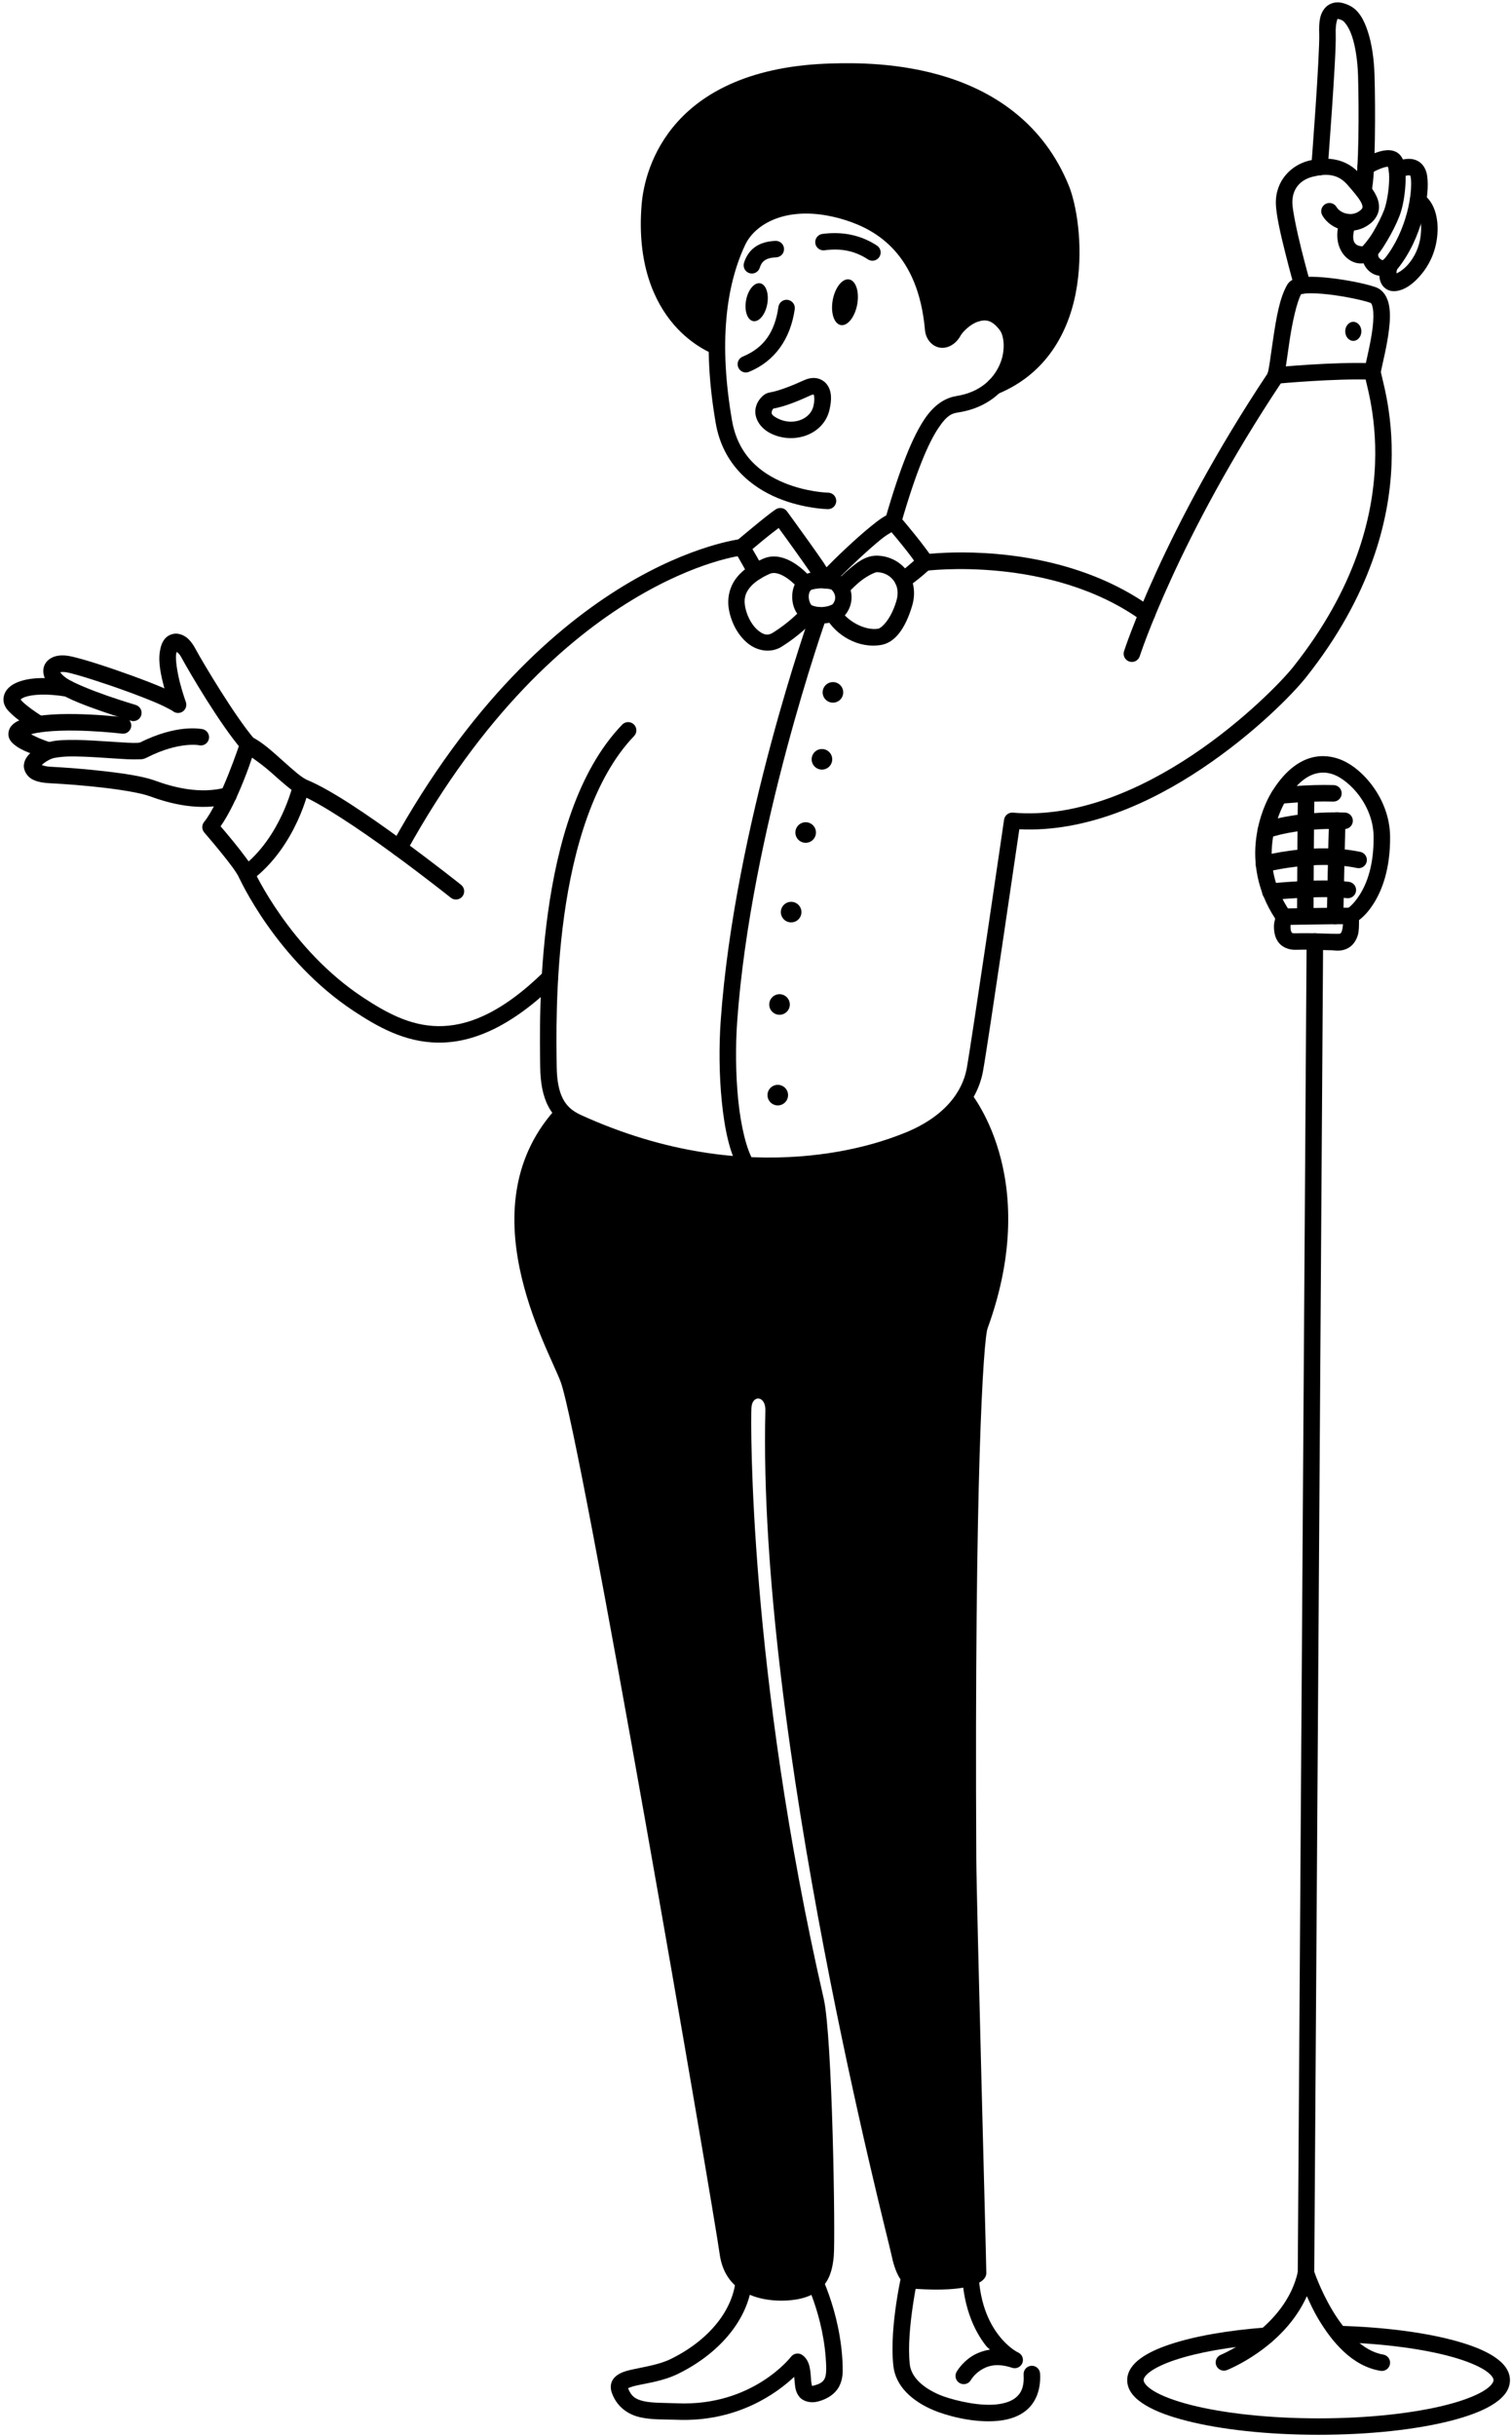<svg width="321" height="517" viewBox="0 0 321 517" fill="none" xmlns="http://www.w3.org/2000/svg">
<g clip-path="url(#clip0_1_140)">
<path d="M157.819 479.308C157.59 479.327 157.367 479.39 157.162 479.494C156.957 479.599 156.775 479.743 156.626 479.918C156.477 480.093 156.364 480.296 156.294 480.515C156.223 480.733 156.196 480.964 156.215 481.193C156.853 489.097 150.982 496.425 142.348 500.626C140.024 501.76 137.022 502.224 134.553 502.761C133.318 503.029 132.216 503.269 131.193 503.924C130.681 504.252 130.154 504.746 129.869 505.455C129.585 506.164 129.627 506.979 129.851 507.647C130.877 510.721 133.332 512.373 135.854 512.954C138.377 513.536 141.054 513.39 143.599 513.494C156.572 514.041 164.986 507.787 168.611 504.387C168.645 504.82 168.679 505.188 168.728 505.685C168.817 506.589 168.899 507.61 169.687 508.605C170.474 509.6 172.059 509.989 173.441 509.667C173.444 509.667 173.448 509.667 173.452 509.667C175.806 509.11 177.424 507.861 178.191 506.349C178.958 504.837 178.931 503.318 178.901 502.155C178.57 490.235 173.39 480.923 173.39 480.923C173.279 480.722 173.129 480.545 172.949 480.402C172.769 480.259 172.563 480.152 172.342 480.089C172.121 480.025 171.89 480.006 171.661 480.032C171.433 480.058 171.212 480.128 171.011 480.239C170.809 480.351 170.632 480.5 170.489 480.68C170.346 480.86 170.239 481.066 170.176 481.287C170.112 481.508 170.093 481.739 170.119 481.967C170.145 482.195 170.215 482.416 170.327 482.617C170.327 482.617 175.096 491.294 175.4 502.252C175.426 503.306 175.36 504.193 175.068 504.769C174.775 505.346 174.312 505.868 172.651 506.263C172.015 506.411 172.393 506.382 172.438 506.44C172.484 506.496 172.287 506.06 172.217 505.347C172.147 504.634 172.134 503.718 171.969 502.748C171.804 501.777 171.47 500.589 170.371 499.777C170.003 499.505 169.544 499.388 169.091 499.45C168.638 499.513 168.228 499.75 167.947 500.111C167.947 500.111 159.842 510.683 143.749 510.003C141.013 509.892 138.46 509.965 136.649 509.548C134.947 509.155 134.008 508.534 133.337 506.798C133.658 506.642 134.301 506.403 135.303 506.185C137.558 505.695 140.876 505.246 143.889 503.776C153.408 499.143 160.499 490.682 159.71 480.919C159.691 480.689 159.628 480.466 159.523 480.262C159.418 480.057 159.274 479.875 159.099 479.726C158.924 479.577 158.721 479.464 158.503 479.394C158.284 479.323 158.053 479.296 157.824 479.315L157.819 479.308Z" fill="black"/>
<path d="M167.242 63.634C167.014 63.601 166.782 63.614 166.56 63.671C166.337 63.728 166.128 63.828 165.944 63.966C165.76 64.104 165.605 64.276 165.488 64.474C165.37 64.672 165.293 64.891 165.261 65.118C164.495 70.465 162.185 73.823 157.68 75.674C157.251 75.851 156.909 76.19 156.73 76.618C156.551 77.046 156.55 77.528 156.726 77.957C156.813 78.17 156.942 78.364 157.104 78.527C157.266 78.69 157.459 78.819 157.672 78.908C157.884 78.996 158.112 79.042 158.342 79.043C158.572 79.043 158.8 78.998 159.013 78.911C164.593 76.617 167.836 71.819 168.725 65.614C168.79 65.155 168.671 64.688 168.393 64.317C168.115 63.946 167.701 63.7 167.242 63.634Z" fill="black"/>
<path d="M164.632 51.116C162.838 51.188 161.335 51.641 160.186 52.496C159.036 53.351 158.333 54.557 157.955 55.777C157.886 55.996 157.862 56.227 157.883 56.456C157.904 56.684 157.97 56.907 158.077 57.11C158.184 57.314 158.33 57.494 158.507 57.641C158.684 57.788 158.888 57.898 159.108 57.967C159.327 58.035 159.558 58.059 159.788 58.038C160.017 58.017 160.239 57.95 160.443 57.843C160.646 57.736 160.827 57.59 160.974 57.413C161.12 57.236 161.231 57.032 161.299 56.812C161.521 56.095 161.81 55.649 162.275 55.303C162.74 54.957 163.475 54.663 164.774 54.611C165.238 54.592 165.675 54.39 165.989 54.049C166.304 53.708 166.47 53.256 166.452 52.792C166.433 52.329 166.23 51.892 165.889 51.578C165.548 51.263 165.096 51.097 164.632 51.116Z" fill="black"/>
<path d="M174.588 49.645C174.36 49.676 174.14 49.751 173.941 49.867C173.743 49.983 173.569 50.137 173.43 50.32C173.291 50.503 173.189 50.712 173.131 50.934C173.072 51.156 173.058 51.388 173.089 51.616C173.152 52.075 173.395 52.491 173.764 52.772C174.134 53.053 174.599 53.176 175.059 53.113C178.702 52.618 181.631 53.312 184.251 55.038C184.443 55.164 184.658 55.252 184.884 55.295C185.11 55.339 185.342 55.337 185.567 55.291C185.793 55.245 186.007 55.155 186.197 55.026C186.387 54.897 186.55 54.732 186.677 54.54C186.804 54.348 186.891 54.133 186.935 53.908C186.978 53.682 186.977 53.45 186.931 53.225C186.884 52.999 186.794 52.786 186.665 52.596C186.536 52.405 186.371 52.242 186.179 52.116C182.884 49.945 178.946 49.052 174.588 49.645Z" fill="black"/>
<path d="M173.136 80.227C172.259 80.142 171.423 80.353 170.624 80.72C168.289 81.793 165.336 82.964 163.51 83.266C162.549 83.419 161.963 83.92 161.454 84.512C160.945 85.104 160.548 85.857 160.398 86.759C160.099 88.564 161.203 90.785 163.658 91.991C168.556 94.397 174.872 92.254 176.097 86.978C176.612 84.774 176.615 82.911 175.48 81.488C174.912 80.776 174.012 80.314 173.136 80.229V80.227ZM172.74 83.724C172.765 83.775 173.072 84.541 172.689 86.182C172.032 89.014 168.33 90.382 165.206 88.847C163.649 88.083 163.793 87.692 163.853 87.328C163.884 87.146 163.995 86.924 164.112 86.788C164.229 86.652 164.384 86.668 164.063 86.719C164.067 86.719 164.071 86.719 164.075 86.719C166.647 86.295 169.647 85.02 172.092 83.897C172.456 83.729 172.662 83.721 172.744 83.722L172.74 83.724Z" fill="black"/>
<path fill-rule="evenodd" clip-rule="evenodd" d="M181.984 64.618C181.866 65.254 181.683 65.872 181.443 66.436C181.204 66.999 180.915 67.498 180.591 67.903C180.266 68.308 179.914 68.612 179.554 68.797C179.195 68.983 178.834 69.046 178.493 68.983C178.152 68.92 177.838 68.732 177.568 68.43C177.299 68.129 177.078 67.719 176.92 67.225C176.763 66.731 176.67 66.161 176.648 65.55C176.627 64.938 176.676 64.296 176.794 63.66C177.031 62.375 177.532 61.194 178.187 60.375C178.842 59.557 179.596 59.168 180.285 59.295C180.625 59.358 180.939 59.546 181.209 59.848C181.479 60.149 181.699 60.559 181.857 61.053C182.015 61.547 182.107 62.117 182.129 62.728C182.151 63.34 182.102 63.982 181.984 64.618Z" fill="black"/>
<path fill-rule="evenodd" clip-rule="evenodd" d="M162.887 64.547C162.691 65.611 162.265 66.588 161.704 67.263C161.144 67.938 160.494 68.255 159.898 68.145C159.302 68.035 158.808 67.507 158.526 66.676C158.244 65.846 158.196 64.781 158.393 63.717C158.49 63.189 158.645 62.678 158.848 62.212C159.051 61.746 159.298 61.334 159.576 61C159.853 60.666 160.156 60.416 160.466 60.265C160.776 60.114 161.087 60.064 161.382 60.118C161.677 60.173 161.95 60.331 162.186 60.583C162.421 60.835 162.614 61.176 162.754 61.587C162.894 61.998 162.977 62.471 163 62.979C163.023 63.487 162.985 64.02 162.887 64.547Z" fill="black"/>
<path d="M171.598 41.849C163.355 41.715 157.392 45.472 155.04 50.463C150.492 60.134 149.065 73.086 151.952 89.799C153.487 98.687 159.616 103.415 165.128 105.695C170.641 107.975 175.759 108.046 175.759 108.046C176.223 108.054 176.67 107.876 177.004 107.554C177.337 107.231 177.528 106.789 177.536 106.325C177.544 105.862 177.367 105.414 177.044 105.081C176.722 104.747 176.28 104.555 175.816 104.547C175.816 104.547 171.298 104.459 166.467 102.461C161.636 100.463 156.713 96.793 155.403 89.204C152.601 72.98 154.052 60.788 158.207 51.952C160.419 47.258 167.84 43.047 179.497 46.714C182.865 47.777 186.693 49.594 189.871 53.105C193.049 56.615 195.646 61.854 196.378 70.074C196.541 71.884 197.787 73.472 199.499 73.765C201.208 74.058 202.951 73.001 203.923 71.246V71.234C204.395 70.394 205.981 68.821 207.547 68.29C209.115 67.758 210.5 67.756 212.25 70.055C213.185 71.276 213.547 74.502 212.185 77.495C210.823 80.488 208.039 83.242 203.073 84.038C201.253 84.332 198.66 85.356 196.251 88.978C193.842 92.6 191.206 98.803 187.936 110.141C187.872 110.362 187.853 110.593 187.878 110.821C187.904 111.05 187.975 111.27 188.086 111.472C188.197 111.673 188.347 111.85 188.526 111.993C188.706 112.137 188.912 112.243 189.133 112.307C189.354 112.37 189.585 112.39 189.814 112.364C190.042 112.338 190.263 112.268 190.465 112.157C190.666 112.046 190.843 111.896 190.987 111.716C191.13 111.537 191.237 111.331 191.3 111.11C194.524 99.932 197.139 93.964 199.166 90.916C201.193 87.868 202.221 87.719 203.631 87.491C209.68 86.521 213.578 82.893 215.375 78.944C217.172 74.994 217.167 70.716 215.032 67.927C212.566 64.693 209.059 64.077 206.422 64.972C203.783 65.867 201.855 67.754 200.862 69.531C200.862 69.535 200.862 69.539 200.862 69.543C200.383 70.41 200.097 70.311 200.089 70.31C200.078 70.31 199.919 70.345 199.866 69.755C199.08 60.929 196.181 54.854 192.467 50.751C188.752 46.647 184.29 44.551 180.552 43.371C177.347 42.363 174.347 41.885 171.599 41.84L171.598 41.849Z" fill="black"/>
<path d="M176.586 13.466C159.75 13.917 149.668 19.387 143.855 25.836C138.043 32.284 136.532 39.532 136.215 43.444C135.191 56.02 138.917 64.065 143.008 68.835C147.098 73.604 151.633 75.188 151.633 75.188C151.851 75.263 152.081 75.294 152.311 75.28C152.54 75.266 152.765 75.207 152.972 75.106C153.179 75.005 153.363 74.865 153.516 74.692C153.668 74.52 153.785 74.319 153.86 74.102C153.934 73.884 153.966 73.654 153.952 73.425C153.937 73.196 153.878 72.972 153.777 72.765C153.676 72.559 153.536 72.374 153.363 72.222C153.191 72.07 152.99 71.953 152.773 71.879C152.773 71.879 149.193 70.669 145.666 66.556C142.139 62.444 138.744 55.515 139.703 43.73C139.975 40.37 141.319 33.877 146.456 28.178C151.593 22.48 160.556 17.4 176.684 16.968C181.287 16.838 190.678 16.759 200.072 19.744C209.466 22.729 218.762 28.638 223.673 40.726C224.789 43.463 226.439 51.783 225.204 60.008C223.97 68.234 220.15 76.365 210.528 80.342C210.099 80.52 209.758 80.86 209.581 81.289C209.403 81.717 209.403 82.199 209.58 82.627C209.668 82.84 209.797 83.033 209.959 83.195C210.122 83.358 210.315 83.487 210.527 83.575C210.739 83.663 210.967 83.709 211.197 83.709C211.427 83.709 211.654 83.664 211.867 83.576C222.767 79.07 227.321 69.504 228.668 60.528C230.015 51.553 228.45 43.168 226.915 39.405C221.569 26.248 211.183 19.601 201.134 16.408C191.086 13.215 181.276 13.334 176.586 13.466Z" fill="black"/>
<path fill-rule="evenodd" clip-rule="evenodd" d="M152.204 73.533C152.204 73.533 135.976 67.949 137.959 43.587C138.549 36.316 143.671 16.099 176.636 15.215C185.929 14.955 215.042 14.819 225.297 40.065C227.949 46.566 231.722 73.476 211.2 81.959C215.313 77.859 215.767 71.777 213.648 69.002C209.432 63.464 203.857 67.779 202.395 70.395C200.944 73.023 198.338 72.321 198.123 69.92C196.604 52.874 187.13 47.291 180.025 45.048C167.786 41.197 159.298 45.535 156.624 51.209C153.802 57.212 152.204 64.597 152.204 73.533Z" fill="black"/>
<path d="M174.619 121.352C173.225 121.32 171.669 121.351 170.241 122.288C168.752 123.259 168.225 124.915 168.187 126.451C168.148 127.987 168.576 129.586 169.725 130.813C171.152 132.337 173.097 132.431 174.84 132.311C175.712 132.251 176.555 132.092 177.328 131.826C178.101 131.56 178.828 131.245 179.446 130.484C180.746 128.88 181.018 126.938 180.624 125.394C180.23 123.849 179.343 122.626 178.045 121.952C177.423 121.63 177.083 121.614 176.527 121.525C175.971 121.435 175.321 121.37 174.623 121.354L174.619 121.352ZM174.537 124.849C175.065 124.862 175.58 124.914 175.965 124.976C176.346 125.037 176.708 125.202 176.43 125.057C176.572 125.132 177.078 125.649 177.233 126.258C177.388 126.868 177.364 127.493 176.728 128.278C176.833 128.149 176.607 128.371 176.191 128.515C175.772 128.659 175.187 128.777 174.601 128.818C173.431 128.898 172.346 128.484 172.286 128.422C171.962 128.075 171.67 127.272 171.689 126.535C171.707 125.797 172.013 125.307 172.156 125.214C172.346 125.089 173.479 124.825 174.535 124.849L174.537 124.849Z" fill="black"/>
<path d="M186.38 117.917C183.798 117.802 181.824 119.464 180.154 120.877C178.484 122.289 177.237 123.706 177.237 123.706C176.931 124.054 176.775 124.51 176.804 124.973C176.834 125.436 177.046 125.868 177.394 126.175C177.742 126.482 178.198 126.637 178.661 126.608C179.125 126.579 179.557 126.368 179.864 126.02C179.864 126.02 180.971 124.768 182.414 123.547C183.857 122.326 185.757 121.392 186.223 121.412C187.76 121.486 188.997 122.187 189.756 123.248C190.515 124.31 190.842 125.744 190.294 127.564C189.022 131.787 186.968 133.32 186.48 133.411C183.527 133.917 179.676 131.638 178.384 129.296C178.16 128.89 177.783 128.589 177.338 128.46C176.892 128.331 176.413 128.384 176.007 128.608C175.805 128.719 175.627 128.869 175.484 129.048C175.34 129.228 175.233 129.434 175.169 129.654C175.105 129.875 175.085 130.107 175.111 130.335C175.137 130.564 175.207 130.785 175.318 130.986C177.424 134.803 182.226 137.705 187.091 136.859C187.095 136.859 187.099 136.859 187.102 136.859C189.993 136.336 192.175 133.455 193.645 128.575C194.468 125.842 194.001 123.169 192.605 121.215C191.208 119.261 188.927 118.039 186.385 117.919L186.38 117.917Z" fill="black"/>
<path d="M164.059 118.089C163.382 118.118 162.689 118.266 161.992 118.574C159.9 119.5 157.844 120.73 156.383 122.589C154.923 124.447 154.2 127.019 154.852 129.873C155.482 132.634 156.895 135.05 158.853 136.594C160.811 138.137 163.652 138.681 165.991 137.204C169.596 134.933 171.946 132.581 173.065 131.287C173.216 131.113 173.33 130.911 173.403 130.693C173.475 130.475 173.504 130.244 173.487 130.015C173.471 129.786 173.409 129.562 173.306 129.357C173.203 129.151 173.06 128.968 172.886 128.818C172.712 128.668 172.51 128.553 172.291 128.481C172.073 128.409 171.843 128.38 171.613 128.397C171.384 128.414 171.16 128.476 170.954 128.579C170.749 128.683 170.566 128.825 170.416 129C169.518 130.038 167.382 132.192 164.121 134.247C163.038 134.931 162.181 134.763 161.02 133.848C159.86 132.934 158.733 131.149 158.265 129.097C157.817 127.137 158.223 125.915 159.137 124.752C160.05 123.59 161.611 122.57 163.406 121.775C164.493 121.295 165.905 121.829 167.271 122.814C168.636 123.8 169.623 125.002 169.623 125.002C169.768 125.181 169.947 125.329 170.149 125.439C170.351 125.549 170.573 125.618 170.801 125.642C171.03 125.666 171.261 125.645 171.482 125.579C171.703 125.514 171.908 125.406 172.087 125.261C172.447 124.969 172.676 124.545 172.724 124.084C172.773 123.623 172.636 123.162 172.344 122.801C172.344 122.801 171.127 121.283 169.32 119.979C167.965 119 166.091 118.008 164.061 118.092L164.059 118.089Z" fill="black"/>
<path d="M164.712 108.084C163.59 108.815 161.646 110.402 159.811 111.911C157.977 113.419 156.365 114.782 156.365 114.782C156.036 115.06 155.821 115.45 155.762 115.876C155.702 116.303 155.802 116.736 156.042 117.094C156.119 117.207 156.958 118.648 157.636 119.857C158.314 121.065 158.933 122.184 158.933 122.184C159.157 122.59 159.533 122.891 159.979 123.02C160.425 123.149 160.903 123.096 161.31 122.872C161.511 122.761 161.689 122.611 161.833 122.432C161.976 122.252 162.083 122.046 162.147 121.826C162.211 121.605 162.231 121.373 162.205 121.145C162.18 120.916 162.109 120.695 161.998 120.494C161.998 120.494 161.375 119.366 160.69 118.145C160.32 117.484 160.064 117.071 159.747 116.521C160.351 116.013 160.819 115.614 162.036 114.614C163.33 113.55 164.348 112.775 165.309 112.044C166.007 112.999 166.962 114.299 168.689 116.716C169.822 118.301 170.98 119.938 171.896 121.275C172.813 122.611 173.562 123.839 173.578 123.874C173.699 124.13 173.879 124.352 174.104 124.523C174.329 124.694 174.592 124.808 174.87 124.855C175.149 124.902 175.435 124.881 175.704 124.794C175.972 124.707 176.216 124.556 176.414 124.354C176.414 124.354 179.151 121.561 182.303 118.625C183.879 117.157 185.558 115.655 187.022 114.468C188.047 113.637 188.642 113.312 189.26 112.937C189.82 113.6 190.33 114.189 191.438 115.561C192.238 116.551 193.051 117.585 193.675 118.437C193.905 118.75 193.877 118.719 194.045 118.99C193.138 119.775 191.842 120.943 190.772 121.609C190.576 121.73 190.406 121.889 190.272 122.075C190.138 122.262 190.042 122.474 189.99 122.698C189.938 122.922 189.931 123.154 189.968 123.381C190.006 123.607 190.088 123.825 190.209 124.02C190.331 124.215 190.489 124.385 190.676 124.519C190.863 124.653 191.075 124.749 191.299 124.801C191.523 124.853 191.755 124.86 191.982 124.823C192.209 124.785 192.427 124.703 192.622 124.582C194.72 123.278 197.518 120.688 197.518 120.688C197.769 120.461 197.949 120.165 198.036 119.837C198.122 119.509 198.111 119.163 198.005 118.841C197.669 117.826 197.18 117.296 196.5 116.368C195.819 115.44 194.982 114.376 194.162 113.362C192.524 111.333 190.953 109.5 190.953 109.5C190.722 109.23 190.414 109.037 190.071 108.946C189.727 108.855 189.364 108.871 189.03 108.991C187.658 109.486 186.386 110.48 184.818 111.752C183.25 113.023 181.526 114.565 179.915 116.065C177.532 118.285 176.429 119.424 175.475 120.383C175.217 120.001 175.115 119.779 174.785 119.297C173.845 117.927 172.678 116.276 171.538 114.68C169.257 111.489 167.08 108.515 167.08 108.515C166.815 108.154 166.422 107.908 165.982 107.828C165.541 107.748 165.087 107.839 164.712 108.084Z" fill="black"/>
<path d="M277.225 58.767C276.482 58.81 275.808 58.894 275.16 59.09C274.511 59.287 273.773 59.583 273.272 60.444C271.638 63.26 270.943 67.623 270.332 71.642C270.027 73.651 269.778 75.546 269.558 76.986C269.448 77.706 269.343 78.314 269.252 78.736C269.162 79.159 268.951 79.495 269.185 79.139C246.896 112.608 238.635 138.186 238.635 138.186C238.492 138.628 238.532 139.108 238.743 139.52C238.955 139.933 239.322 140.245 239.763 140.387C240.205 140.529 240.685 140.491 241.098 140.279C241.511 140.067 241.823 139.701 241.966 139.259C241.966 139.259 250.044 114.192 272.105 81.07C272.108 81.066 272.112 81.062 272.116 81.058C272.563 80.379 272.561 80.026 272.68 79.472C272.8 78.918 272.909 78.264 273.023 77.512C273.253 76.009 273.5 74.128 273.798 72.164C274.378 68.344 275.292 64.183 276.226 62.426C276.457 62.36 276.878 62.288 277.43 62.256C278.575 62.19 280.198 62.273 281.91 62.464C285.334 62.845 289.235 63.673 290.889 64.242C291.082 64.308 291.282 64.475 291.458 65.445C291.635 66.416 291.605 67.913 291.412 69.525C291.027 72.747 290.072 76.374 289.679 78.486C289.531 79.283 289.679 79.416 289.756 79.778C289.83 80.139 289.93 80.551 290.05 81.05C290.291 82.047 290.611 83.376 290.925 85.029C291.551 88.335 292.14 92.921 291.921 98.499C291.481 109.653 287.839 124.759 274.57 141.506C272.31 144.367 264.113 152.903 253.181 160.208C242.248 167.512 228.547 173.63 215.052 172.449C214.606 172.41 214.163 172.542 213.813 172.819C213.462 173.096 213.231 173.497 213.166 173.938C213.166 173.938 211.427 185.835 209.565 198.393C207.702 210.951 205.689 224.311 205.233 226.763C204.363 231.444 200.776 237.146 191.265 240.726C189.37 241.44 181.684 244.514 169.709 245.405C157.734 246.295 141.631 244.953 123.313 236.603C121.476 235.763 120.331 234.735 119.511 233.169C118.691 231.604 118.223 229.398 118.185 226.305C118.128 221.352 117.828 208.363 119.781 194.285C121.733 180.206 126.012 165.144 134.615 156.197C134.936 155.863 135.112 155.414 135.103 154.95C135.093 154.487 134.9 154.046 134.566 153.724C134.231 153.403 133.783 153.227 133.319 153.236C132.855 153.245 132.413 153.438 132.091 153.773C122.551 163.695 118.314 179.388 116.315 193.805C114.315 208.222 114.627 221.469 114.683 226.347C114.725 229.766 115.227 232.534 116.41 234.793C117.593 237.052 119.482 238.703 121.859 239.788C140.755 248.403 157.5 249.825 169.968 248.898C182.437 247.97 190.791 244.647 192.5 244.002C202.91 240.084 207.574 233.325 208.675 227.405C209.205 224.557 211.163 211.471 213.026 198.909C214.773 187.131 216.206 177.329 216.404 175.976C230.55 176.656 244.255 170.384 255.128 163.119C266.425 155.571 274.636 147.074 277.317 143.681C291.029 126.373 294.955 110.438 295.42 98.641C295.652 92.742 295.028 87.875 294.366 84.381C294.035 82.635 293.693 81.229 293.452 80.234C293.332 79.736 293.238 79.337 293.187 79.083C293.164 78.973 293.173 78.88 293.175 78.831C293.538 76.979 294.472 73.409 294.886 69.943C295.1 68.152 295.188 66.408 294.9 64.822C294.611 63.236 293.763 61.532 292.025 60.935C289.825 60.179 285.958 59.397 282.295 58.989C280.463 58.785 278.711 58.679 277.226 58.765L277.225 58.767Z" fill="black"/>
<path d="M291.476 77.086C283.272 76.723 270.64 77.953 270.64 77.953C270.411 77.975 270.188 78.041 269.985 78.149C269.782 78.257 269.602 78.404 269.456 78.581C269.31 78.758 269.2 78.963 269.132 79.183C269.065 79.402 269.042 79.633 269.064 79.862C269.109 80.324 269.335 80.749 269.693 81.043C270.051 81.338 270.512 81.479 270.974 81.435C270.974 81.435 283.637 80.241 291.321 80.581C291.785 80.601 292.238 80.437 292.58 80.124C292.923 79.811 293.126 79.374 293.147 78.911C293.168 78.447 293.003 77.995 292.69 77.652C292.376 77.31 291.94 77.106 291.476 77.086Z" fill="black"/>
<path fill-rule="evenodd" clip-rule="evenodd" d="M289.021 70.316C289.021 70.852 288.84 71.366 288.519 71.745C288.197 72.124 287.762 72.337 287.307 72.337C286.853 72.337 286.417 72.124 286.096 71.745C285.774 71.366 285.594 70.852 285.594 70.316C285.594 69.78 285.774 69.266 286.096 68.887C286.417 68.508 286.853 68.296 287.307 68.296C287.762 68.296 288.197 68.508 288.519 68.887C288.84 69.266 289.021 69.78 289.021 70.316Z" fill="black"/>
<path d="M280.409 33.695C279.487 33.759 278.601 33.916 277.789 34.122C274.197 35.033 270.775 38.285 270.87 43.157C270.92 45.704 271.929 49.919 272.902 53.808C273.875 57.697 274.836 61.068 274.836 61.068C274.964 61.514 275.263 61.891 275.669 62.116C276.074 62.341 276.553 62.396 276.999 62.269C277.445 62.142 277.823 61.843 278.048 61.438C278.274 61.032 278.33 60.554 278.203 60.108C278.203 60.108 277.254 56.785 276.297 52.961C275.341 49.136 274.401 44.618 274.371 43.088C274.308 39.805 276.348 38.097 278.65 37.514C281.294 36.843 283.899 36.762 285.994 39.137C287.314 40.64 288.546 42.07 289.013 43.039C289.246 43.524 289.28 43.828 289.256 43.993C289.232 44.156 289.19 44.32 288.771 44.667C288.771 44.668 288.771 44.667 288.771 44.667C286.892 46.2 284.432 45.123 283.763 43.953C283.532 43.55 283.151 43.255 282.703 43.133C282.255 43.011 281.777 43.072 281.374 43.303C280.972 43.533 280.676 43.914 280.554 44.361C280.432 44.809 280.493 45.287 280.724 45.689C282.57 48.914 287.429 50.283 290.989 47.377C290.993 47.377 290.997 47.377 291.001 47.377C291.926 46.614 292.57 45.584 292.727 44.497C292.884 43.41 292.597 42.403 292.176 41.528C291.334 39.78 289.926 38.305 288.63 36.83C286.275 34.16 283.186 33.512 280.419 33.702L280.409 33.695Z" fill="black"/>
<path d="M283.865 0.503C282.992 0.516 282.021 0.907 281.392 1.591C280.136 2.959 279.994 4.764 280.073 7.23C280.137 9.2 279.727 16.439 279.287 22.927C278.848 29.415 278.389 35.33 278.389 35.33C278.371 35.559 278.398 35.789 278.47 36.008C278.541 36.226 278.654 36.429 278.803 36.603C278.953 36.778 279.135 36.921 279.34 37.026C279.545 37.13 279.769 37.193 279.998 37.21C280.227 37.228 280.457 37.201 280.676 37.13C280.895 37.059 281.097 36.945 281.272 36.796C281.446 36.646 281.59 36.464 281.694 36.259C281.799 36.054 281.861 35.831 281.879 35.602C281.879 35.602 282.339 29.672 282.78 23.163C283.221 16.655 283.657 9.744 283.572 7.117C283.505 5.035 283.931 4.071 283.964 4.016C284.083 4.016 284.396 4.069 284.878 4.285C284.882 4.285 284.886 4.285 284.89 4.285C285.388 4.507 286.373 5.673 287.065 7.794C287.758 9.915 288.218 12.835 288.316 16.116C288.417 19.488 288.465 24.68 288.385 29.446C288.305 34.212 288.027 38.76 287.725 40.064C287.674 40.288 287.666 40.52 287.704 40.747C287.742 40.974 287.825 41.191 287.946 41.386C288.068 41.581 288.228 41.75 288.415 41.883C288.602 42.017 288.814 42.112 289.038 42.163C289.262 42.215 289.494 42.222 289.721 42.184C289.948 42.147 290.165 42.064 290.36 41.943C290.555 41.821 290.724 41.662 290.858 41.474C290.991 41.287 291.087 41.075 291.138 40.852C291.664 38.576 291.805 34.338 291.886 29.506C291.968 24.673 291.918 19.455 291.816 16.01C291.711 12.472 291.235 9.281 290.395 6.708C289.555 4.134 288.411 2.022 286.314 1.089C285.526 0.735 284.74 0.487 283.87 0.501L283.865 0.503Z" fill="black"/>
<path d="M294.378 31.879C293.456 31.944 292.623 32.211 291.855 32.507C290.318 33.101 289.028 33.89 289.028 33.89C288.832 34.009 288.66 34.166 288.524 34.351C288.388 34.537 288.29 34.747 288.235 34.97C288.181 35.194 288.17 35.425 288.205 35.653C288.24 35.88 288.32 36.098 288.44 36.294C288.559 36.491 288.716 36.662 288.901 36.798C289.086 36.934 289.297 37.032 289.52 37.087C289.744 37.142 289.976 37.152 290.203 37.117C290.431 37.082 290.649 37.002 290.845 36.883C290.845 36.883 291.948 36.224 293.116 35.772C293.7 35.547 294.297 35.393 294.626 35.37C294.954 35.347 294.765 35.398 294.595 35.18C294.512 35.074 294.765 35.564 294.85 36.299C294.935 37.034 294.945 38.012 294.88 39.038C294.752 41.089 294.302 43.397 293.853 44.563C293.338 45.896 292.429 47.733 291.489 49.297C290.55 50.86 289.365 52.214 289.196 52.326C289.617 52.048 285.961 53.023 287.813 47.753C287.89 47.536 287.922 47.306 287.91 47.077C287.897 46.847 287.839 46.622 287.74 46.415C287.64 46.207 287.5 46.022 287.329 45.868C287.157 45.715 286.957 45.597 286.74 45.521C286.302 45.368 285.821 45.394 285.402 45.595C284.984 45.796 284.663 46.154 284.509 46.592C282.077 53.508 287.576 57.587 291.124 55.248C292.533 54.316 293.443 52.842 294.489 51.102C295.534 49.362 296.499 47.423 297.118 45.822C297.802 44.044 298.226 41.611 298.373 39.257C298.447 38.079 298.443 36.935 298.324 35.901C298.205 34.867 298.06 33.938 297.35 33.029C296.551 32.004 295.294 31.812 294.373 31.877L294.378 31.879Z" fill="black"/>
<path d="M298.534 33.74C296.967 33.906 295.759 34.622 295.759 34.622C295.352 34.845 295.05 35.22 294.92 35.665C294.789 36.11 294.841 36.589 295.064 36.996C295.286 37.403 295.662 37.705 296.107 37.836C296.552 37.966 297.031 37.915 297.439 37.693C297.439 37.693 298.285 37.285 298.904 37.219C299.214 37.186 299.358 37.246 299.358 37.246C299.358 37.246 299.433 37.198 299.515 37.735C299.515 37.739 299.515 37.743 299.515 37.747C299.721 39.065 299.547 42.045 298.678 45.255C297.81 48.464 296.283 51.979 294.028 54.8C293.57 55.37 293.447 55.225 293.087 54.986C292.727 54.745 292.421 54.308 292.669 53.576C292.743 53.359 292.773 53.128 292.758 52.899C292.742 52.67 292.682 52.446 292.58 52.24C292.478 52.033 292.337 51.849 292.164 51.698C291.991 51.547 291.789 51.431 291.571 51.358C291.132 51.209 290.651 51.242 290.235 51.447C289.819 51.653 289.502 52.016 289.354 52.455C288.615 54.634 289.544 56.829 291.144 57.897C292.744 58.964 295.307 58.8 296.762 56.985C299.414 53.667 301.088 49.745 302.056 46.168C303.024 42.591 303.319 39.431 302.97 37.205C302.779 35.967 302.141 34.869 301.219 34.289C300.295 33.708 299.314 33.662 298.53 33.745L298.534 33.74Z" fill="black"/>
<path d="M301.919 41.024C301.719 40.91 301.498 40.837 301.27 40.809C301.042 40.78 300.81 40.797 300.588 40.858C300.367 40.919 300.159 41.023 299.978 41.164C299.796 41.306 299.644 41.481 299.53 41.681C299.301 42.084 299.242 42.562 299.365 43.009C299.489 43.457 299.784 43.837 300.188 44.066C300.188 44.066 300.468 44.166 300.94 44.999C301.413 45.832 301.925 47.316 301.615 49.977C301.313 52.572 300.241 54.566 299.063 55.976C298.005 57.243 296.905 57.829 296.494 58.017C296.494 57.782 296.424 57.699 296.706 56.792C296.844 56.349 296.8 55.87 296.585 55.459C296.369 55.048 295.998 54.74 295.555 54.602C295.112 54.464 294.632 54.508 294.222 54.724C293.811 54.939 293.502 55.309 293.364 55.752C292.821 57.495 292.568 58.894 293.302 60.265C293.669 60.95 294.4 61.505 295.123 61.69C295.847 61.874 296.515 61.788 297.142 61.617C297.146 61.617 297.15 61.617 297.153 61.617C298.662 61.193 300.197 60.082 301.75 58.221C303.304 56.361 304.704 53.723 305.093 50.384C305.474 47.11 304.837 44.777 303.986 43.277C303.135 41.776 301.919 41.027 301.919 41.027V41.024Z" fill="black"/>
<path d="M200.743 117.3C197.834 117.421 196.112 117.658 196.112 117.658C195.652 117.719 195.235 117.96 194.953 118.329C194.671 118.697 194.546 119.162 194.607 119.622C194.638 119.85 194.713 120.07 194.828 120.269C194.943 120.468 195.096 120.642 195.279 120.782C195.462 120.922 195.67 121.024 195.893 121.083C196.115 121.142 196.347 121.157 196.575 121.127C196.575 121.127 223.036 117.724 242.46 131.751C242.836 132.023 243.305 132.134 243.763 132.06C244.221 131.986 244.631 131.734 244.903 131.358C245.175 130.982 245.286 130.513 245.213 130.055C245.14 129.597 244.887 129.187 244.511 128.915C228.873 117.622 209.468 116.936 200.743 117.3Z" fill="black"/>
<path d="M174.38 128.933C174.163 128.856 173.933 128.822 173.703 128.834C173.474 128.845 173.248 128.902 173.041 129.001C172.833 129.099 172.646 129.238 172.492 129.408C172.338 129.579 172.219 129.778 172.142 129.995C172.142 129.995 155.923 175.384 153.008 216.592C152.632 221.878 152.663 228.1 153.247 233.82C153.83 239.54 154.884 244.715 156.959 248.172C157.077 248.369 157.233 248.541 157.417 248.678C157.602 248.815 157.811 248.914 158.034 248.97C158.257 249.026 158.489 249.038 158.717 249.004C158.944 248.97 159.163 248.892 159.36 248.774C159.758 248.535 160.045 248.148 160.157 247.698C160.27 247.248 160.199 246.771 159.96 246.374C158.453 243.862 157.287 238.942 156.728 233.466C156.17 227.99 156.14 221.917 156.5 216.84C159.364 176.365 175.44 131.169 175.44 131.169C175.517 130.953 175.551 130.723 175.54 130.494C175.528 130.264 175.472 130.039 175.373 129.832C175.275 129.624 175.136 129.438 174.966 129.284C174.795 129.129 174.596 129.01 174.38 128.933Z" fill="black"/>
<path fill-rule="evenodd" clip-rule="evenodd" d="M179.017 146.929C179.017 147.508 178.787 148.063 178.378 148.472C177.968 148.882 177.413 149.112 176.833 149.112C176.254 149.112 175.699 148.882 175.289 148.472C174.879 148.063 174.649 147.508 174.649 146.929C174.649 146.35 174.879 145.795 175.289 145.385C175.699 144.976 176.254 144.746 176.833 144.746C177.413 144.746 177.968 144.976 178.378 145.385C178.787 145.795 179.017 146.35 179.017 146.929Z" fill="black"/>
<path fill-rule="evenodd" clip-rule="evenodd" d="M176.683 161.133C176.683 161.712 176.453 162.267 176.043 162.676C175.633 163.086 175.078 163.316 174.499 163.316C174.212 163.316 173.928 163.259 173.663 163.149C173.398 163.04 173.157 162.879 172.954 162.676C172.751 162.474 172.591 162.233 172.481 161.968C172.371 161.703 172.315 161.419 172.315 161.133C172.315 160.846 172.371 160.562 172.481 160.297C172.591 160.033 172.751 159.792 172.954 159.589C173.157 159.387 173.398 159.226 173.663 159.116C173.928 159.006 174.212 158.95 174.499 158.95C175.078 158.95 175.633 159.18 176.043 159.589C176.453 159.999 176.683 160.554 176.683 161.133Z" fill="black"/>
<path fill-rule="evenodd" clip-rule="evenodd" d="M173.228 176.667C173.228 177.246 172.998 177.801 172.589 178.211C172.179 178.62 171.624 178.85 171.044 178.85C170.758 178.85 170.474 178.793 170.209 178.684C169.944 178.574 169.703 178.413 169.5 178.211C169.297 178.008 169.137 177.767 169.027 177.503C168.917 177.238 168.86 176.954 168.86 176.667C168.86 176.381 168.917 176.097 169.027 175.832C169.137 175.567 169.297 175.326 169.5 175.124C169.703 174.921 169.944 174.76 170.209 174.65C170.474 174.541 170.758 174.484 171.044 174.484C171.624 174.484 172.179 174.714 172.589 175.124C172.998 175.533 173.228 176.088 173.228 176.667Z" fill="black"/>
<path fill-rule="evenodd" clip-rule="evenodd" d="M170.145 193.558C170.145 194.137 169.915 194.692 169.505 195.101C169.096 195.511 168.54 195.741 167.961 195.741C167.382 195.741 166.826 195.511 166.417 195.101C166.007 194.692 165.777 194.137 165.777 193.558C165.777 192.979 166.007 192.424 166.417 192.014C166.826 191.605 167.382 191.375 167.961 191.375C168.54 191.375 169.096 191.605 169.505 192.014C169.915 192.424 170.145 192.979 170.145 193.558Z" fill="black"/>
<path fill-rule="evenodd" clip-rule="evenodd" d="M167.678 213.162C167.678 213.741 167.448 214.296 167.038 214.706C166.629 215.115 166.073 215.345 165.494 215.345C164.915 215.345 164.359 215.115 163.95 214.706C163.54 214.296 163.31 213.741 163.31 213.162C163.31 212.583 163.54 212.028 163.95 211.619C164.359 211.209 164.915 210.979 165.494 210.979C166.073 210.979 166.629 211.209 167.038 211.619C167.448 212.028 167.678 212.583 167.678 213.162Z" fill="black"/>
<path fill-rule="evenodd" clip-rule="evenodd" d="M167.308 232.394C167.308 232.973 167.078 233.529 166.668 233.938C166.258 234.347 165.703 234.577 165.124 234.577C164.544 234.577 163.989 234.347 163.579 233.938C163.17 233.529 162.94 232.973 162.94 232.394C162.94 232.108 162.996 231.824 163.106 231.559C163.216 231.294 163.376 231.054 163.579 230.851C163.782 230.648 164.023 230.488 164.288 230.378C164.553 230.268 164.837 230.212 165.124 230.212C165.41 230.212 165.694 230.268 165.959 230.378C166.224 230.488 166.465 230.648 166.668 230.851C166.871 231.054 167.032 231.294 167.141 231.559C167.251 231.824 167.308 232.108 167.308 232.394Z" fill="black"/>
<path d="M51.991 156.361C51.764 156.459 51.56 156.605 51.393 156.788C51.225 156.971 51.099 157.187 51.022 157.423C51.022 157.423 49.95 160.68 48.432 164.468C46.914 168.257 44.836 172.636 43.355 174.396C43.086 174.715 42.941 175.12 42.944 175.537C42.947 175.953 43.099 176.356 43.373 176.67C43.373 176.67 45.076 178.631 46.865 180.836C47.761 181.938 48.677 183.1 49.398 184.085C50.119 185.071 50.667 186.028 50.684 186.072C50.697 186.108 50.712 186.143 50.728 186.178C50.728 186.178 58.612 203.73 75.203 214.621C80.013 217.777 85.805 221.17 92.965 221.255C100.125 221.342 108.388 218.046 117.969 208.666C118.3 208.342 118.489 207.899 118.493 207.435C118.498 206.971 118.318 206.524 117.993 206.193C117.668 205.862 117.225 205.673 116.761 205.668C116.297 205.664 115.85 205.843 115.518 206.167C106.356 215.136 99.077 217.829 93.007 217.756C86.936 217.684 81.81 214.772 77.124 211.698C61.554 201.477 53.915 184.736 53.915 184.736L53.956 184.841C53.593 183.876 52.999 183.088 52.219 182.022C51.439 180.957 50.498 179.76 49.581 178.631C48.168 176.891 47.378 175.988 46.832 175.353C48.657 172.733 50.322 169.163 51.681 165.77C52.757 163.085 53.082 162.031 53.512 160.78C54.77 161.67 56.095 162.618 57.677 164.027C58.767 164.997 59.843 165.963 60.836 166.777C61.828 167.59 62.668 168.254 63.673 168.661C68.102 170.459 76.307 175.974 83.175 180.981C90.043 185.987 95.707 190.506 95.707 190.506C96.069 190.795 96.532 190.928 96.993 190.876C97.454 190.824 97.876 190.592 98.166 190.229C98.455 189.867 98.589 189.404 98.537 188.944C98.486 188.483 98.253 188.061 97.891 187.772C97.891 187.772 92.175 183.211 85.237 178.153C78.3 173.096 70.272 167.564 64.99 165.421C64.766 165.33 63.953 164.806 63.056 164.071C62.158 163.336 61.104 162.391 60.008 161.414C57.816 159.462 55.588 157.401 53.425 156.386C53.201 156.281 52.957 156.225 52.71 156.22C52.462 156.216 52.217 156.265 51.989 156.363L51.991 156.361Z" fill="black"/>
<path d="M64.286 165.128C63.833 165.029 63.359 165.114 62.968 165.364C62.578 165.615 62.303 166.01 62.203 166.464C62.203 166.464 59.638 177.744 51.267 184.061C50.897 184.34 50.653 184.755 50.589 185.214C50.525 185.673 50.645 186.139 50.924 186.51C51.063 186.693 51.236 186.847 51.434 186.964C51.633 187.081 51.852 187.157 52.08 187.189C52.307 187.221 52.539 187.208 52.762 187.15C52.984 187.092 53.193 186.991 53.377 186.853C63.047 179.556 65.625 167.209 65.625 167.209C65.674 166.985 65.678 166.753 65.638 166.526C65.597 166.3 65.512 166.084 65.387 165.891C65.263 165.698 65.102 165.531 64.913 165.4C64.724 165.269 64.511 165.176 64.286 165.128Z" fill="black"/>
<path d="M39.125 154.651C36.785 154.887 33.495 155.643 29.564 157.655C29.968 157.449 29.593 157.631 29.108 157.644C28.622 157.661 27.924 157.644 27.109 157.611C25.479 157.537 23.361 157.376 21.162 157.239C18.962 157.103 16.68 156.99 14.657 157.025C12.634 157.06 10.936 157.147 9.466 157.825C8.4 158.312 7.456 158.893 6.691 159.575C5.924 160.26 5.249 161.043 5.08 162.216C4.91 163.39 5.702 164.725 6.733 165.309C7.764 165.893 9.002 166.127 10.655 166.211C13.619 166.357 17.942 166.684 22.005 167.158C26.067 167.633 29.965 168.309 31.675 168.93C35.96 170.498 42.408 172.293 48.983 170.454C49.43 170.329 49.809 170.031 50.037 169.627C50.264 169.222 50.322 168.744 50.196 168.297C50.071 167.851 49.774 167.472 49.37 167.244C48.966 167.017 48.487 166.959 48.041 167.083C42.628 168.597 36.885 167.11 32.875 165.643C30.438 164.758 26.576 164.171 22.415 163.685C18.253 163.2 13.888 162.868 10.834 162.719C9.723 162.662 9.232 162.48 8.882 162.347C8.954 162.257 8.899 162.301 9.026 162.188C9.447 161.813 10.122 161.374 10.927 161.007C10.931 161.007 10.935 161.007 10.939 161.007C11.333 160.825 12.877 160.561 14.723 160.529C16.57 160.497 18.783 160.6 20.95 160.735C23.116 160.869 25.233 161.033 26.956 161.111C27.818 161.149 28.579 161.167 29.234 161.143C29.889 161.121 30.338 161.191 31.16 160.772C34.706 158.957 37.553 158.325 39.48 158.131C41.406 157.936 42.26 158.149 42.26 158.149C42.484 158.198 42.716 158.203 42.942 158.162C43.169 158.122 43.385 158.037 43.578 157.913C43.772 157.789 43.939 157.629 44.071 157.44C44.202 157.252 44.295 157.039 44.344 156.815C44.394 156.59 44.398 156.358 44.358 156.132C44.318 155.906 44.233 155.69 44.109 155.497C43.985 155.303 43.824 155.136 43.636 155.004C43.447 154.873 43.234 154.78 43.01 154.731C43.01 154.731 41.468 154.415 39.128 154.652L39.125 154.651Z" fill="black"/>
<path d="M12.665 151.55C10.467 151.622 8.304 151.823 6.421 152.24C4.572 152.646 3.377 152.948 2.413 154.045C1.93 154.593 1.64 155.581 1.846 156.343C2.051 157.105 2.492 157.558 2.919 157.925C4.628 159.39 7.242 160.165 10 160.973C10.445 161.103 10.924 161.052 11.331 160.83C11.738 160.607 12.04 160.232 12.171 159.787C12.301 159.342 12.25 158.864 12.027 158.457C11.805 158.05 11.43 157.748 10.985 157.617C9.009 157.038 7.691 156.384 6.611 155.841C6.908 155.739 6.757 155.749 7.173 155.657C10.262 154.974 15.038 154.942 18.944 155.129C22.85 155.315 25.905 155.686 25.905 155.686C26.133 155.714 26.365 155.697 26.586 155.635C26.808 155.573 27.015 155.469 27.196 155.327C27.377 155.185 27.529 155.009 27.642 154.809C27.755 154.609 27.827 154.388 27.855 154.16C27.91 153.699 27.781 153.236 27.495 152.87C27.208 152.505 26.788 152.269 26.328 152.213C26.328 152.213 23.151 151.827 19.11 151.634C17.089 151.537 14.858 151.48 12.66 151.552L12.665 151.55Z" fill="black"/>
<path d="M37.828 134.492C36.895 134.325 35.731 134.727 35.077 135.472C34.424 136.216 34.124 137.121 33.948 138.202C33.55 140.604 34.196 143.388 34.825 145.796C34.869 145.966 34.875 145.938 34.92 146.104C34.837 146.068 34.817 146.04 34.732 146.004C32.823 145.186 30.46 144.272 28.008 143.38C23.103 141.598 17.93 139.922 15.206 139.317C13.935 139.033 12.806 138.989 11.78 139.266C10.752 139.542 9.756 140.265 9.369 141.336C8.982 142.407 9.249 143.534 9.788 144.442C10.326 145.35 11.145 146.143 12.229 146.871C14.458 148.365 18.202 149.753 21.562 150.923C24.922 152.094 27.813 152.952 27.813 152.952C28.033 153.017 28.265 153.038 28.493 153.014C28.722 152.99 28.944 152.921 29.146 152.812C29.348 152.702 29.526 152.554 29.671 152.375C29.815 152.197 29.923 151.991 29.989 151.771C30.121 151.326 30.07 150.847 29.849 150.439C29.628 150.032 29.254 149.728 28.809 149.596C28.809 149.596 25.988 148.761 22.716 147.621C19.444 146.481 15.635 144.941 14.181 143.966C13.419 143.455 12.979 142.958 12.802 142.659C12.791 142.64 12.803 142.67 12.791 142.648C13.072 142.587 13.611 142.544 14.442 142.729C16.715 143.234 21.992 144.916 26.81 146.667C29.219 147.542 31.536 148.44 33.35 149.217C35.164 149.995 36.63 150.85 36.651 150.868C36.943 151.123 37.312 151.274 37.699 151.296C38.086 151.319 38.471 151.213 38.791 150.994C39.111 150.775 39.349 150.455 39.468 150.086C39.587 149.717 39.58 149.319 39.448 148.954C39.448 148.954 38.795 147.144 38.211 144.908C37.627 142.673 37.207 139.924 37.399 138.77C37.448 138.463 37.472 138.495 37.531 138.334C37.726 138.509 38.057 138.676 38.527 139.546C40.139 142.538 46.733 153.773 51.356 159.114C51.66 159.465 52.09 159.681 52.553 159.714C53.016 159.748 53.473 159.597 53.824 159.293C53.998 159.143 54.141 158.96 54.244 158.755C54.347 158.549 54.408 158.325 54.425 158.096C54.442 157.867 54.413 157.637 54.341 157.418C54.268 157.2 54.154 156.999 54.003 156.825C49.923 152.11 43.035 140.537 41.608 137.887C40.714 136.232 39.693 134.833 37.826 134.498L37.828 134.492Z" fill="black"/>
<path d="M8.506 143.898C6.78 143.95 5.364 144.2 4.205 144.599C3.046 144.999 2.119 145.548 1.467 146.362C0.816 147.177 0.529 148.387 0.89 149.402C1.248 150.403 1.845 150.951 2.499 151.565C3.153 152.179 3.901 152.763 4.619 153.288C6.056 154.338 7.397 155.153 7.397 155.153C7.593 155.273 7.811 155.352 8.039 155.388C8.266 155.423 8.498 155.413 8.721 155.359C8.944 155.305 9.155 155.207 9.341 155.072C9.526 154.936 9.683 154.765 9.803 154.569C9.922 154.373 10.002 154.155 10.037 153.928C10.072 153.7 10.063 153.469 10.008 153.245C9.954 153.022 9.856 152.812 9.72 152.626C9.584 152.441 9.413 152.284 9.216 152.164C9.216 152.164 7.981 151.412 6.686 150.466C6.039 149.992 5.381 149.472 4.896 149.017C4.544 148.687 4.469 148.551 4.382 148.442C4.518 148.315 4.733 148.113 5.345 147.902C6.798 147.401 9.676 147.108 14.099 147.832C14.557 147.906 15.026 147.796 15.403 147.525C15.78 147.254 16.034 146.845 16.109 146.387C16.183 145.929 16.073 145.46 15.802 145.084C15.531 144.707 15.121 144.453 14.663 144.378C12.268 143.987 10.232 143.842 8.506 143.894V143.898Z" fill="black"/>
<path fill-rule="evenodd" clip-rule="evenodd" d="M205.556 231.236C205.556 231.236 221.523 249.289 209.67 281.874C208.786 284.275 206.848 313.315 207.267 394.307C207.313 403.368 209.398 480.214 209.398 482.366C209.398 484.53 205.375 486.432 194.484 485.719C191.323 485.515 189.986 482.094 189.192 478.221C188.399 474.359 160.771 368.687 162.493 299.293C162.573 296.167 159.672 295.895 159.525 298.784C159.366 301.66 158.901 354.496 174.88 424.151C176.727 432.203 177.373 474.71 177.01 478.787C176.636 482.853 175.39 487.893 166.551 488.21C162.879 488.335 154.04 487.576 152.782 478.3C151.513 469.013 123.25 304.481 119.012 293.2C116.224 285.759 98.761 255.722 118.445 234.815C119.431 236.298 120.791 237.385 122.581 238.201C159.796 255.167 188.275 243.728 191.878 242.369C199.312 239.571 203.494 235.381 205.556 231.236Z" fill="black"/>
<path d="M193.773 480.12C193.321 480.015 192.846 480.093 192.451 480.337C192.057 480.582 191.776 480.974 191.67 481.425C191.67 481.425 188.723 493.561 189.663 502.062C190.131 506.395 193.669 509.56 198.202 511.466C200.592 512.473 205.834 514.033 210.891 513.795C213.419 513.676 215.955 513.099 217.918 511.461C219.881 509.823 221.009 507.119 220.811 503.683C220.784 503.22 220.574 502.787 220.228 502.478C219.881 502.169 219.426 502.011 218.963 502.038C218.499 502.064 218.066 502.274 217.757 502.62C217.448 502.967 217.29 503.422 217.316 503.885C217.469 506.537 216.776 507.856 215.676 508.774C214.576 509.691 212.808 510.202 210.727 510.3C206.565 510.495 201.364 509.002 199.561 508.243C195.688 506.615 193.424 504.302 193.142 501.684C193.142 501.68 193.142 501.676 193.142 501.672C192.337 494.385 195.079 482.217 195.079 482.217C195.184 481.765 195.106 481.29 194.861 480.896C194.617 480.502 194.225 480.221 193.773 480.115V480.12Z" fill="black"/>
<path d="M205.957 479.304C205.493 479.305 205.049 479.491 204.722 479.82C204.395 480.149 204.212 480.594 204.213 481.058C204.243 489.147 206.757 494.52 209.339 497.81C209.632 498.183 209.873 498.288 210.167 498.611C208.588 498.863 207.235 499.414 206.207 500.093C204.087 501.495 203.069 503.352 203.069 503.352C202.846 503.758 202.794 504.237 202.925 504.682C203.055 505.127 203.357 505.502 203.764 505.725C204.171 505.948 204.649 506 205.095 505.87C205.54 505.74 205.916 505.439 206.139 505.033C206.139 505.033 206.743 503.933 208.137 503.011C209.532 502.089 211.542 501.355 214.873 502.464C215.298 502.605 215.76 502.578 216.166 502.388C216.571 502.198 216.889 501.86 217.053 501.444C217.216 501.027 217.214 500.564 217.047 500.149C216.879 499.734 216.559 499.399 216.152 499.213C216.152 499.213 214.229 498.37 212.095 495.651C209.961 492.932 207.742 488.429 207.715 481.047C207.714 480.817 207.668 480.59 207.579 480.378C207.49 480.166 207.361 479.973 207.197 479.811C207.034 479.65 206.841 479.521 206.628 479.434C206.415 479.347 206.187 479.303 205.957 479.304Z" fill="black"/>
<path d="M277.176 480.631C276.792 480.651 276.426 480.796 276.133 481.045C275.84 481.294 275.637 481.632 275.556 482.007C272.95 494.041 259.19 499.702 259.19 499.702C258.759 499.873 258.414 500.209 258.231 500.635C258.047 501.061 258.04 501.543 258.212 501.973C258.384 502.404 258.72 502.749 259.146 502.933C259.572 503.116 260.054 503.123 260.485 502.951C260.485 502.951 272.548 498.239 277.448 487.261C278.127 488.762 278.822 490.335 279.907 492.143C282.744 496.872 286.993 502.117 293.088 503.11C293.315 503.147 293.547 503.139 293.771 503.087C293.995 503.034 294.206 502.938 294.392 502.804C294.579 502.669 294.738 502.499 294.858 502.304C294.979 502.108 295.06 501.891 295.097 501.664C295.172 501.206 295.062 500.737 294.791 500.36C294.52 499.984 294.11 499.73 293.652 499.655C289.321 498.949 285.519 494.693 282.911 490.344C280.302 485.996 278.931 481.832 278.931 481.832C278.811 481.467 278.574 481.152 278.257 480.935C277.94 480.718 277.56 480.611 277.176 480.631Z" fill="black"/>
<path d="M284.292 493.557C283.83 493.544 283.382 493.714 283.046 494.031C282.711 494.348 282.514 494.785 282.501 495.247C282.495 495.475 282.533 495.703 282.615 495.917C282.697 496.13 282.819 496.326 282.977 496.492C283.134 496.658 283.322 496.792 283.531 496.885C283.74 496.979 283.965 497.03 284.194 497.036C293.797 497.308 302.338 498.486 308.346 500.173C311.35 501.016 313.721 502.001 315.205 502.958C316.689 503.916 317.08 504.686 317.08 505.086C317.08 505.519 316.596 506.394 314.867 507.429C313.137 508.464 310.413 509.501 306.996 510.366C300.161 512.097 290.545 513.196 279.936 513.196C269.326 513.196 259.708 512.097 252.873 510.366C249.456 509.501 246.732 508.464 245.003 507.429C243.273 506.394 242.792 505.519 242.792 505.086C242.792 504.738 243.054 504.126 244.17 503.301C245.287 502.476 247.121 501.589 249.487 500.799C254.219 499.218 261.076 497.977 269.015 497.379C269.243 497.362 269.466 497.3 269.67 497.197C269.874 497.094 270.056 496.952 270.205 496.778C270.355 496.605 270.468 496.404 270.54 496.187C270.611 495.969 270.639 495.74 270.622 495.512C270.605 495.284 270.543 495.062 270.44 494.858C270.337 494.653 270.194 494.472 270.021 494.323C269.847 494.173 269.646 494.06 269.429 493.988C269.211 493.917 268.982 493.889 268.754 493.906C260.607 494.52 253.546 495.772 248.382 497.496C245.8 498.359 243.69 499.326 242.101 500.5C240.512 501.674 239.306 503.207 239.306 505.086C239.306 507.376 241.003 509.095 243.212 510.417C245.421 511.74 248.395 512.825 252.017 513.742C259.261 515.576 269.088 516.68 279.936 516.68C290.784 516.68 300.609 515.576 307.852 513.742C311.474 512.825 314.448 511.74 316.657 510.417C318.866 509.095 320.564 507.376 320.564 505.086C320.564 502.952 319.059 501.301 317.095 500.034C315.132 498.767 312.501 497.723 309.289 496.822C302.865 495.018 294.118 493.835 284.292 493.557Z" fill="black"/>
<path d="M279.159 198.057C278.695 198.054 278.249 198.235 277.918 198.561C277.588 198.886 277.401 199.33 277.397 199.793L275.516 482.365C275.514 482.595 275.558 482.823 275.645 483.036C275.731 483.249 275.859 483.443 276.021 483.606C276.182 483.77 276.374 483.9 276.586 483.989C276.798 484.078 277.026 484.125 277.255 484.126C277.719 484.129 278.166 483.948 278.496 483.622C278.826 483.297 279.014 482.853 279.017 482.39L280.899 199.818C280.9 199.588 280.856 199.36 280.77 199.147C280.683 198.934 280.555 198.741 280.394 198.577C280.232 198.414 280.04 198.284 279.828 198.194C279.616 198.105 279.389 198.058 279.159 198.057Z" fill="black"/>
<path d="M281.846 160.509C280.774 160.399 279.518 160.448 278.161 160.854C275.447 161.664 272.49 163.867 269.801 168.388C269.049 169.646 267.26 173.182 266.663 178.099C266.084 182.861 266.777 188.915 270.726 194.942C270.598 195.474 270.379 196.07 270.496 197.36C270.575 198.239 270.812 199.264 271.569 200.152C272.327 201.039 273.618 201.582 275.002 201.554C278.894 201.465 281.413 201.658 282.928 201.658C283.211 201.658 284.924 202.072 286.518 200.997C287.315 200.459 287.939 199.553 288.269 198.444C288.52 197.601 288.523 196.446 288.519 195.263C289.25 194.699 290.373 193.719 291.633 191.73C293.456 188.854 295.182 184.274 295.117 177.511C295.08 173.408 293.547 169.754 291.494 166.924C289.44 164.093 286.903 162.045 284.425 161.119C283.804 160.889 282.916 160.619 281.844 160.509L281.846 160.509ZM281.505 163.982C282.186 164.053 282.76 164.232 283.205 164.397C284.761 164.978 286.966 166.639 288.663 168.979C290.361 171.318 291.59 174.296 291.62 177.544C291.679 183.704 290.147 187.545 288.681 189.859C287.214 192.172 285.965 192.863 285.965 192.863C285.687 193.027 285.459 193.264 285.308 193.549C285.156 193.834 285.086 194.155 285.106 194.478C285.197 195.951 285.077 196.912 284.918 197.444C284.76 197.976 284.63 198.052 284.564 198.097C284.433 198.185 283.987 198.159 282.933 198.159C281.752 198.159 278.969 197.965 274.932 198.057C274.338 198.068 274.317 197.974 274.239 197.882C274.159 197.789 274.027 197.491 273.986 197.044C273.905 196.15 274.186 195.013 274.186 195.013C274.255 194.765 274.269 194.505 274.227 194.251C274.184 193.998 274.086 193.756 273.94 193.544C270.156 188.077 269.623 182.786 270.142 178.52C270.66 174.253 272.319 171.007 272.813 170.18C275.19 166.184 277.423 164.73 279.166 164.21C280.037 163.949 280.826 163.914 281.507 163.986L281.505 163.982Z" fill="black"/>
<path d="M286.87 192.62C283.255 192.584 272.464 192.79 272.464 192.79C272.234 192.794 272.007 192.844 271.796 192.936C271.585 193.028 271.395 193.16 271.235 193.326C271.076 193.491 270.95 193.687 270.866 193.901C270.782 194.115 270.742 194.343 270.746 194.573C270.75 194.803 270.8 195.029 270.892 195.24C270.984 195.451 271.117 195.641 271.282 195.801C271.448 195.96 271.643 196.085 271.857 196.169C272.072 196.253 272.3 196.294 272.53 196.289C272.53 196.289 283.427 196.086 286.837 196.119C287.067 196.121 287.295 196.078 287.508 195.993C287.722 195.907 287.916 195.78 288.08 195.619C288.245 195.458 288.375 195.267 288.465 195.055C288.556 194.844 288.603 194.617 288.605 194.387C288.608 194.157 288.565 193.929 288.479 193.715C288.393 193.502 288.266 193.308 288.104 193.144C287.943 192.979 287.751 192.849 287.539 192.759C287.328 192.669 287.1 192.622 286.87 192.62Z" fill="black"/>
<path d="M285.518 172.427C274.674 172.067 268.13 174.547 268.13 174.547C267.915 174.629 267.719 174.753 267.552 174.911C267.385 175.069 267.251 175.259 267.158 175.469C267.064 175.678 267.013 175.905 267.007 176.134C267.001 176.364 267.041 176.593 267.123 176.807C267.289 177.24 267.621 177.589 268.045 177.778C268.468 177.967 268.95 177.98 269.383 177.814C269.383 177.814 275.124 175.583 285.403 175.925C285.633 175.932 285.862 175.894 286.077 175.813C286.292 175.732 286.489 175.61 286.656 175.452C286.824 175.295 286.959 175.107 287.054 174.898C287.149 174.688 287.202 174.462 287.209 174.232C287.224 173.769 287.054 173.319 286.737 172.98C286.42 172.642 285.982 172.443 285.518 172.427Z" fill="black"/>
<path d="M283.15 166.605C277.744 166.429 271.397 167.101 271.397 167.101C271.168 167.124 270.946 167.193 270.744 167.303C270.542 167.412 270.363 167.56 270.218 167.739C270.073 167.917 269.965 168.122 269.899 168.343C269.834 168.563 269.813 168.794 269.837 169.023C269.885 169.484 270.115 169.908 270.476 170.2C270.836 170.492 271.298 170.629 271.76 170.58C271.76 170.58 278.015 169.939 283.035 170.102C283.264 170.11 283.493 170.072 283.709 169.991C283.924 169.91 284.121 169.787 284.289 169.63C284.456 169.473 284.591 169.285 284.686 169.075C284.781 168.866 284.833 168.64 284.841 168.41C284.856 167.947 284.686 167.496 284.369 167.158C284.052 166.819 283.613 166.621 283.15 166.605Z" fill="black"/>
<path d="M281.279 180.028C273.977 179.984 267.871 181.672 267.871 181.672C267.423 181.792 267.041 182.086 266.809 182.488C266.578 182.89 266.515 183.367 266.636 183.815C266.757 184.263 267.05 184.645 267.453 184.876C267.855 185.108 268.332 185.17 268.781 185.05C268.781 185.05 279.184 182.341 288.083 184.2C288.537 184.295 289.011 184.206 289.399 183.952C289.788 183.698 290.06 183.3 290.155 182.846C290.202 182.621 290.204 182.389 290.161 182.163C290.118 181.938 290.032 181.722 289.906 181.53C289.78 181.338 289.617 181.172 289.427 181.043C289.237 180.914 289.023 180.823 288.798 180.776C286.28 180.25 283.713 180.043 281.279 180.028Z" fill="black"/>
<path d="M275.693 187.012C272.225 187.205 269.509 187.499 269.509 187.499C269.047 187.545 268.623 187.773 268.33 188.133C268.036 188.492 267.898 188.953 267.944 189.414C267.967 189.643 268.035 189.865 268.143 190.067C268.252 190.27 268.4 190.449 268.578 190.594C268.756 190.74 268.961 190.849 269.181 190.915C269.401 190.981 269.632 191.003 269.861 190.98C269.861 190.98 280.982 189.936 285.918 190.6C286.146 190.631 286.378 190.616 286.6 190.557C286.822 190.498 287.031 190.396 287.214 190.256C287.396 190.117 287.55 189.943 287.665 189.744C287.78 189.545 287.856 189.326 287.886 189.098C287.948 188.638 287.824 188.173 287.543 187.804C287.262 187.435 286.845 187.193 286.385 187.131C283.38 186.727 279.16 186.819 275.693 187.012Z" fill="black"/>
<path d="M283.989 172.394C283.759 172.384 283.529 172.418 283.313 172.496C283.096 172.574 282.897 172.694 282.728 172.849C282.558 173.004 282.42 173.191 282.322 173.399C282.224 173.607 282.169 173.832 282.158 174.062C282.025 176.987 281.693 194.347 281.693 194.347C281.684 194.811 281.86 195.259 282.182 195.594C282.503 195.928 282.945 196.121 283.409 196.13C283.873 196.139 284.321 195.964 284.656 195.642C284.99 195.321 285.183 194.879 285.193 194.416C285.193 194.416 285.542 176.755 285.657 174.221C285.679 173.758 285.514 173.305 285.201 172.962C284.888 172.62 284.452 172.415 283.989 172.394Z" fill="black"/>
<path d="M277.574 166.802C277.346 166.77 277.115 166.784 276.892 166.842C276.67 166.9 276.461 167.001 276.277 167.14C276.094 167.279 275.94 167.452 275.824 167.65C275.707 167.848 275.631 168.067 275.6 168.295C275.558 168.598 275.569 168.676 275.56 168.928C275.549 169.179 275.543 169.504 275.537 169.897C275.521 170.682 275.506 171.741 275.492 172.983C275.465 175.465 275.441 178.675 275.422 181.855C275.382 188.216 275.36 194.453 275.36 194.453C275.359 194.683 275.403 194.911 275.49 195.124C275.578 195.336 275.706 195.529 275.868 195.693C276.03 195.856 276.222 195.985 276.434 196.074C276.646 196.163 276.874 196.209 277.104 196.21C277.568 196.211 278.013 196.028 278.342 195.701C278.672 195.374 278.857 194.93 278.859 194.467C278.859 194.467 278.884 188.233 278.923 181.877C278.943 178.7 278.967 175.491 278.994 173.02C279.007 171.785 279.023 170.734 279.038 169.967C279.049 169.584 279.053 169.272 279.06 169.049C279.071 168.827 279.094 168.594 279.071 168.773C279.134 168.314 279.012 167.848 278.732 167.479C278.452 167.109 278.036 166.866 277.577 166.802H277.574Z" fill="black"/>
<path d="M157.304 114.38C157.304 114.38 146.857 115.567 132.51 124.252C118.163 132.937 99.739 149.145 83.199 179.106C83.088 179.307 83.017 179.528 82.992 179.757C82.966 179.985 82.985 180.216 83.049 180.437C83.113 180.658 83.219 180.864 83.363 181.044C83.506 181.223 83.684 181.373 83.885 181.484C84.087 181.595 84.308 181.665 84.537 181.691C84.765 181.716 84.997 181.697 85.218 181.633C85.439 181.569 85.645 181.462 85.824 181.319C86.004 181.175 86.154 180.997 86.264 180.796C102.532 151.329 120.489 135.62 134.323 127.245C148.156 118.871 157.689 117.857 157.689 117.857C158.15 117.806 158.572 117.574 158.862 117.212C159.153 116.85 159.287 116.387 159.236 115.926C159.185 115.465 158.953 115.043 158.59 114.753C158.228 114.463 157.765 114.329 157.304 114.38Z" fill="black"/>
</g>
<defs>
<clipPath id="clip0_1_140">
<rect width="319.831" height="516.179" fill="white" transform="translate(0.732 0.5)"/>
</clipPath>
</defs>
</svg>
